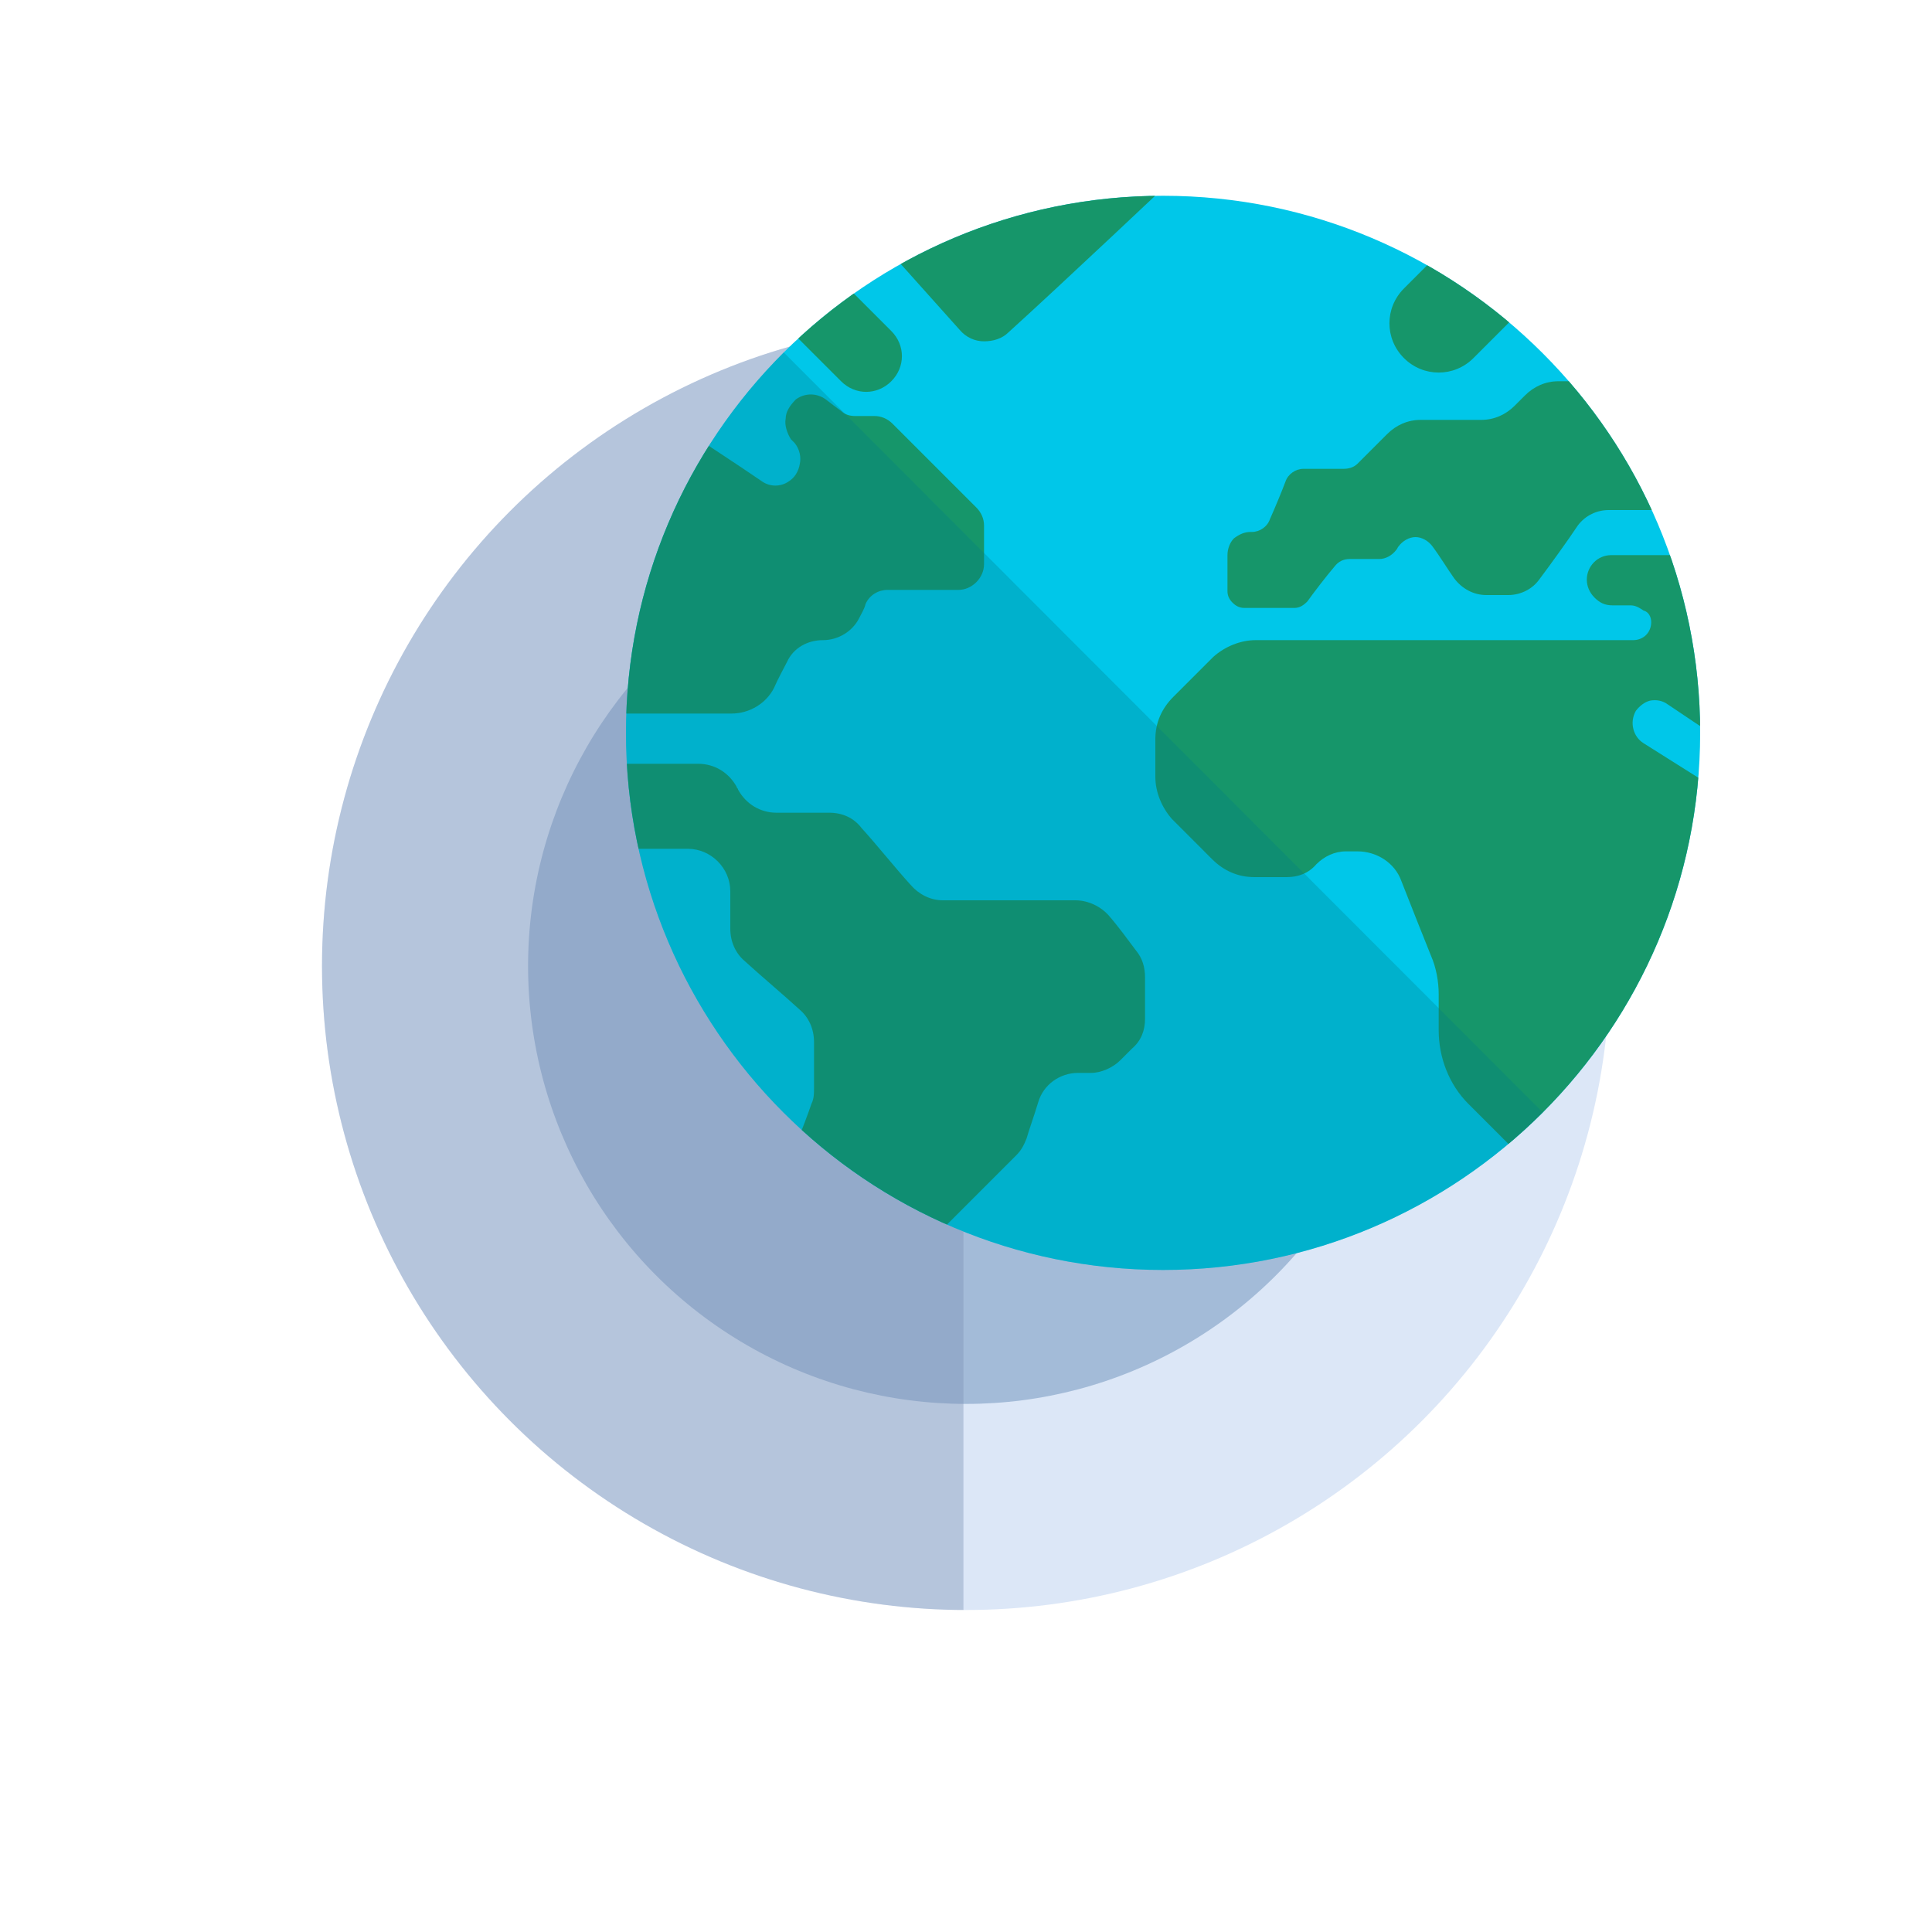 <?xml version="1.0" encoding="utf-8"?>
<!-- Generator: Adobe Illustrator 28.0.0, SVG Export Plug-In . SVG Version: 6.00 Build 0)  -->
<svg version="1.1" id="Layer_1" xmlns="http://www.w3.org/2000/svg" xmlns:xlink="http://www.w3.org/1999/xlink" x="0px" y="0px"
	 width="150px" height="150px" viewBox="0 0 150 150" style="enable-background:new 0 0 150 150;" xml:space="preserve">
<style type="text/css">
	.st0{fill:#DCE7F7;}
	.st1{fill:#A3BBD8;}
	
		.st2{opacity:0.4;clip-path:url(#SVGID_00000137816688462176475840000010988119111146101417_);fill:#7C92B5;enable-background:new    ;}
	.st3{fill-rule:evenodd;clip-rule:evenodd;fill:#00C7E9;}
	
		.st4{clip-path:url(#SVGID_00000106112857569286763750000001829398470153914795_);fill-rule:evenodd;clip-rule:evenodd;fill:#16966A;}
	
		.st5{clip-path:url(#SVGID_00000091721205880149590610000003216408715168918453_);fill-rule:evenodd;clip-rule:evenodd;fill:#16966A;}
	
		.st6{clip-path:url(#SVGID_00000071548390216717933920000016326253100137113012_);fill-rule:evenodd;clip-rule:evenodd;fill:#16966A;}
	
		.st7{clip-path:url(#SVGID_00000093174406006630832300000012467134079876357765_);fill-rule:evenodd;clip-rule:evenodd;fill:#16966A;}
	
		.st8{clip-path:url(#SVGID_00000008107302937729756590000014743118299869666985_);fill-rule:evenodd;clip-rule:evenodd;fill:#16966A;}
	
		.st9{clip-path:url(#SVGID_00000167382713386543056170000017623549694023207359_);fill-rule:evenodd;clip-rule:evenodd;fill:#16966A;}
	
		.st10{opacity:0.3;clip-path:url(#SVGID_00000080923295701934714410000007471867419541808025_);fill-rule:evenodd;clip-rule:evenodd;fill:#007D87;}
	
		.st11{clip-path:url(#SVGID_00000080918269488194999930000015658546280710479276_);fill-rule:evenodd;clip-rule:evenodd;fill:#16966A;}
</style>
<g>
	<g>
		<g>
			<g>
				<circle class="st0" cx="75" cy="75" r="50"/>
				<circle class="st1" cx="75" cy="75" r="34"/>
			</g>
		</g>
		<g>
			<g>
				<defs>
					<circle id="SVGID_1_" cx="75" cy="75" r="50"/>
				</defs>
				<clipPath id="SVGID_00000167397994839995173870000017688816261959209906_">
					<use xlink:href="#SVGID_1_"  style="overflow:visible;"/>
				</clipPath>
				
					<rect x="24.8" y="25" style="opacity:0.4;clip-path:url(#SVGID_00000167397994839995173870000017688816261959209906_);fill:#7C92B5;enable-background:new    ;" width="50" height="100"/>
			</g>
		</g>
	</g>
	<g>
		<g>
			<g>
				<g>
					<path class="st3" d="M90.3,15.2c23,0,41.7,18.7,41.7,41.7c0,23-18.7,41.7-41.7,41.7c-23,0-41.7-18.7-41.7-41.7
						C48.6,33.8,67.3,15.2,90.3,15.2z"/>
					<g>
						<g>
							<defs>
								<path id="SVGID_00000093877284235636859460000003733419372056693695_" d="M90.3,15.2c23,0,41.7,18.7,41.7,41.7
									c0,23-18.7,41.7-41.7,41.7c-23,0-41.7-18.7-41.7-41.7C48.6,33.8,67.3,15.2,90.3,15.2z"/>
							</defs>
							<clipPath id="SVGID_00000105397428229815394420000001400246822176641675_">
								<use xlink:href="#SVGID_00000093877284235636859460000003733419372056693695_"  style="overflow:visible;"/>
							</clipPath>
							
								<path style="clip-path:url(#SVGID_00000105397428229815394420000001400246822176641675_);fill-rule:evenodd;clip-rule:evenodd;fill:#16966A;" d="
								M128.2,48.3c0,0.8-0.6,1.4-1.4,1.4c-5.2,0-23.3,0-29.3,0c-1.2,0-2.4,0.5-3.3,1.3c-0.9,0.9-2.1,2.1-3.1,3.1
								c-0.9,0.9-1.4,2-1.4,3.3c0,0.9,0,2,0,2.9c0,1.2,0.5,2.4,1.3,3.3c0.9,0.9,2.1,2.1,3.1,3.1c0.9,0.9,2,1.4,3.3,1.4
								c0.8,0,1.7,0,2.5,0c0.9,0,1.7-0.3,2.3-1c0.6-0.6,1.4-1,2.3-1c0.3,0,0.6,0,0.9,0c1.5,0,2.9,0.9,3.4,2.3
								c0.7,1.8,1.7,4.3,2.3,5.8c0.4,0.9,0.6,2,0.6,3c0,0.8,0,1.8,0,2.8c0,2.1,0.8,4.2,2.3,5.7c1.9,1.9,4.4,4.4,4.4,4.4l21.1-24.9
								c0,0-8.4-5.3-11.9-7.5c-0.8-0.5-1.1-1.6-0.6-2.5c0,0,0,0,0,0c0.3-0.4,0.7-0.7,1.1-0.8c0.5-0.1,1,0,1.4,0.3
								c2.5,1.7,7.1,4.7,7.1,4.7l0-16.3c0,0-7.8,0-11.5,0c-1.1,0-1.9,0.9-1.9,1.9c0,0.5,0.2,1,0.6,1.4c0.4,0.4,0.8,0.6,1.4,0.6
								c0.5,0,1,0,1.4,0c0.4,0,0.7,0.2,1,0.4C128,47.5,128.2,47.9,128.2,48.3z"/>
						</g>
						<g>
							<defs>
								<path id="SVGID_00000119796704878397047100000015730181463913773232_" d="M90.3,15.2c23,0,41.7,18.7,41.7,41.7
									c0,23-18.7,41.7-41.7,41.7c-23,0-41.7-18.7-41.7-41.7C48.6,33.8,67.3,15.2,90.3,15.2z"/>
							</defs>
							<clipPath id="SVGID_00000045612324272854644120000002644671921237928607_">
								<use xlink:href="#SVGID_00000119796704878397047100000015730181463913773232_"  style="overflow:visible;"/>
							</clipPath>
							
								<path style="clip-path:url(#SVGID_00000045612324272854644120000002644671921237928607_);fill-rule:evenodd;clip-rule:evenodd;fill:#16966A;" d="
								M125.3,29.6c0,0-2.6,0-4.3,0c-1,0-1.9,0.4-2.6,1.1c-0.2,0.2-0.5,0.5-0.8,0.8c-0.7,0.7-1.6,1.1-2.6,1.1c-1.4,0-3.3,0-4.7,0
								c-1,0-1.9,0.4-2.6,1.1c-0.8,0.8-1.8,1.8-2.3,2.3c-0.3,0.3-0.7,0.4-1.1,0.4c-0.8,0-2.2,0-3.1,0c-0.6,0-1.2,0.4-1.4,1
								c-0.3,0.8-0.8,2-1.2,2.9c-0.2,0.6-0.8,1-1.4,1c0,0-0.1,0-0.1,0c-0.5,0-0.9,0.2-1.3,0.5c-0.3,0.3-0.5,0.8-0.5,1.3
								c0,0.9,0,2,0,2.8c0,0.3,0.1,0.6,0.4,0.9c0.2,0.2,0.5,0.4,0.9,0.4c1.2,0,3,0,3.9,0c0.4,0,0.7-0.2,1-0.5c0.5-0.7,1.5-2,2.1-2.7
								c0.3-0.4,0.7-0.6,1.2-0.6c0.7,0,1.6,0,2.3,0c0.5,0,1-0.3,1.3-0.7c0.1-0.1,0.1-0.2,0.2-0.3c0.3-0.4,0.8-0.7,1.3-0.7
								c0.5,0,1,0.3,1.3,0.7c0.6,0.8,1.2,1.8,1.7,2.5c0.6,0.8,1.5,1.3,2.5,1.3c0.5,0,1.1,0,1.7,0c1,0,1.9-0.5,2.4-1.2
								c0.9-1.2,2.2-3,3-4.2c0.6-0.8,1.5-1.2,2.4-1.2c2.5,0,7.3,0,7.3,0L125.3,29.6z"/>
						</g>
						<g>
							<defs>
								<path id="SVGID_00000108996640063192757280000012259535822873427350_" d="M90.3,15.2c23,0,41.7,18.7,41.7,41.7
									c0,23-18.7,41.7-41.7,41.7c-23,0-41.7-18.7-41.7-41.7C48.6,33.8,67.3,15.2,90.3,15.2z"/>
							</defs>
							<clipPath id="SVGID_00000139256286552830276320000009581658974940132278_">
								<use xlink:href="#SVGID_00000108996640063192757280000012259535822873427350_"  style="overflow:visible;"/>
							</clipPath>
							
								<path style="clip-path:url(#SVGID_00000139256286552830276320000009581658974940132278_);fill-rule:evenodd;clip-rule:evenodd;fill:#16966A;" d="
								M120.5,16.3c-1.5-1.5-3.9-1.5-5.4,0l-6.1,6.1c-1.5,1.5-1.5,3.9,0,5.4c1.5,1.5,3.9,1.5,5.4,0l6.1-6.1
								C122,20.2,122,17.8,120.5,16.3z"/>
						</g>
						<g>
							<defs>
								<path id="SVGID_00000114766570714005455740000013842411299820146581_" d="M90.3,15.2c23,0,41.7,18.7,41.7,41.7
									c0,23-18.7,41.7-41.7,41.7c-23,0-41.7-18.7-41.7-41.7C48.6,33.8,67.3,15.2,90.3,15.2z"/>
							</defs>
							<clipPath id="SVGID_00000064338924688376292140000014736719113755041207_">
								<use xlink:href="#SVGID_00000114766570714005455740000013842411299820146581_"  style="overflow:visible;"/>
							</clipPath>
							
								<path style="clip-path:url(#SVGID_00000064338924688376292140000014736719113755041207_);fill-rule:evenodd;clip-rule:evenodd;fill:#16966A;" d="
								M57.6,18c1.1-1.1,2.8-1.1,3.9,0l7.7,7.7c1.1,1.1,1.1,2.8,0,3.9c-1.1,1.1-2.8,1.1-3.9,0l-7.7-7.7C56.5,20.8,56.5,19.1,57.6,18
								z"/>
						</g>
						<g>
							<defs>
								<path id="SVGID_00000098208960856388346320000011349386302705173155_" d="M90.3,15.2c23,0,41.7,18.7,41.7,41.7
									c0,23-18.7,41.7-41.7,41.7c-23,0-41.7-18.7-41.7-41.7C48.6,33.8,67.3,15.2,90.3,15.2z"/>
							</defs>
							<clipPath id="SVGID_00000168089642428789402410000017596129044323448228_">
								<use xlink:href="#SVGID_00000098208960856388346320000011349386302705173155_"  style="overflow:visible;"/>
							</clipPath>
							
								<path style="clip-path:url(#SVGID_00000168089642428789402410000017596129044323448228_);fill-rule:evenodd;clip-rule:evenodd;fill:#16966A;" d="
								M47.6,55.4c0,0,5.9,0,9.2,0c1.4,0,2.7-0.8,3.3-2c0.3-0.7,0.7-1.4,1-2c0.5-1.1,1.6-1.7,2.8-1.7l0,0c1.2,0,2.3-0.7,2.8-1.7
								c0.2-0.4,0.4-0.7,0.5-1.1c0.3-0.7,1-1.1,1.7-1.1c1.4,0,3.8,0,5.5,0c0.5,0,1-0.2,1.4-0.6c0.4-0.4,0.6-0.9,0.6-1.4
								c0-1,0-2.3,0-3c0-0.5-0.2-1-0.6-1.4c-1.4-1.4-5.1-5.1-6.5-6.5c-0.4-0.4-0.9-0.6-1.4-0.6c-0.5,0-1,0-1.5,0
								c-0.4,0-0.8-0.1-1.1-0.4c-0.3-0.2-0.8-0.6-1.2-0.9c-0.7-0.5-1.6-0.5-2.3,0c0,0,0,0,0,0C61.3,31.5,61,32,61,32.5
								c-0.1,0.5,0.1,1.1,0.4,1.6c0.1,0.1,0.2,0.2,0.3,0.3c0.4,0.5,0.5,1.1,0.4,1.6c-0.1,0.6-0.4,1.1-0.9,1.4c0,0,0,0,0,0
								c-0.6,0.4-1.4,0.4-2,0c-1.6-1.1-4.8-3.2-4.8-3.2l-8.6,9.6L47.6,55.4z"/>
						</g>
						<g>
							<defs>
								<path id="SVGID_00000029727895596894221410000010589649836662400701_" d="M90.3,15.2c23,0,41.7,18.7,41.7,41.7
									c0,23-18.7,41.7-41.7,41.7c-23,0-41.7-18.7-41.7-41.7C48.6,33.8,67.3,15.2,90.3,15.2z"/>
							</defs>
							<clipPath id="SVGID_00000072272549352467092890000015600174948461124025_">
								<use xlink:href="#SVGID_00000029727895596894221410000010589649836662400701_"  style="overflow:visible;"/>
							</clipPath>
							
								<path style="clip-path:url(#SVGID_00000072272549352467092890000015600174948461124025_);fill-rule:evenodd;clip-rule:evenodd;fill:#16966A;" d="
								M48.6,59.3c0,0,3.4,0,5.6,0c1.3,0,2.4,0.7,3,1.8c0,0.1,0.1,0.1,0.1,0.2c0.6,1.1,1.7,1.8,3,1.8c1.3,0,2.9,0,4.1,0
								c1,0,1.9,0.4,2.5,1.2c1.1,1.2,2.7,3.2,3.8,4.4c0.6,0.7,1.5,1.2,2.5,1.2c2.6,0,7.7,0,10.3,0c1,0,2,0.5,2.6,1.2
								c0.7,0.8,1.5,1.9,2.1,2.7c0.5,0.6,0.7,1.3,0.7,2.1c0,0.9,0,2.2,0,3.2c0,0.9-0.3,1.7-1,2.3c-0.3,0.3-0.6,0.6-0.9,0.9
								c-0.6,0.6-1.5,1-2.3,1c-0.3,0-0.7,0-1,0c-1.4,0-2.7,0.9-3.1,2.3c-0.3,1-0.7,2.1-0.9,2.8c-0.2,0.5-0.4,0.9-0.8,1.3
								c-1.6,1.6-6.2,6.2-6.2,6.2L61,90.9c0,0,1.5-3.7,2-5.2c0.2-0.4,0.2-0.8,0.2-1.2c0-0.9,0-2.5,0-3.6c0-1-0.4-1.9-1.1-2.5
								c-1.2-1.1-3.1-2.7-4.3-3.8c-0.7-0.6-1.1-1.5-1.1-2.5c0-0.8,0-1.9,0-2.9c0-1.8-1.5-3.3-3.3-3.3c-2.9,0-6.8,0-6.8,0L48.6,59.3z
								"/>
						</g>
						<g>
							<defs>
								<path id="SVGID_00000077287752551443495330000015195702121321564861_" d="M90.3,15.2c23,0,41.7,18.7,41.7,41.7
									c0,23-18.7,41.7-41.7,41.7c-23,0-41.7-18.7-41.7-41.7C48.6,33.8,67.3,15.2,90.3,15.2z"/>
							</defs>
							<clipPath id="SVGID_00000104668383036952275640000004299756683231094154_">
								<use xlink:href="#SVGID_00000077287752551443495330000015195702121321564861_"  style="overflow:visible;"/>
							</clipPath>
							
								<polygon style="opacity:0.3;clip-path:url(#SVGID_00000104668383036952275640000004299756683231094154_);fill-rule:evenodd;clip-rule:evenodd;fill:#007D87;" points="
								132,98.6 48.6,15.1 48.5,98.6 							"/>
						</g>
						<g>
							<defs>
								<path id="SVGID_00000084528331615173233950000012293662119295806132_" d="M90.3,15.2c23,0,41.7,18.7,41.7,41.7
									c0,23-18.7,41.7-41.7,41.7c-23,0-41.7-18.7-41.7-41.7C48.6,33.8,67.3,15.2,90.3,15.2z"/>
							</defs>
							<clipPath id="SVGID_00000104673120380019802660000011626720147723371414_">
								<use xlink:href="#SVGID_00000084528331615173233950000012293662119295806132_"  style="overflow:visible;"/>
							</clipPath>
							
								<path style="clip-path:url(#SVGID_00000104673120380019802660000011626720147723371414_);fill-rule:evenodd;clip-rule:evenodd;fill:#16966A;" d="
								M91.7,13.3c0,0-9.2,8.7-13.4,12.5c-0.5,0.5-1.2,0.7-1.9,0.7s-1.4-0.3-1.9-0.9c-2.5-2.8-6.8-7.6-6.8-7.6L91.7,13.3z"/>
						</g>
					</g>
				</g>
			</g>
		</g>
	</g>
</g>
</svg>
